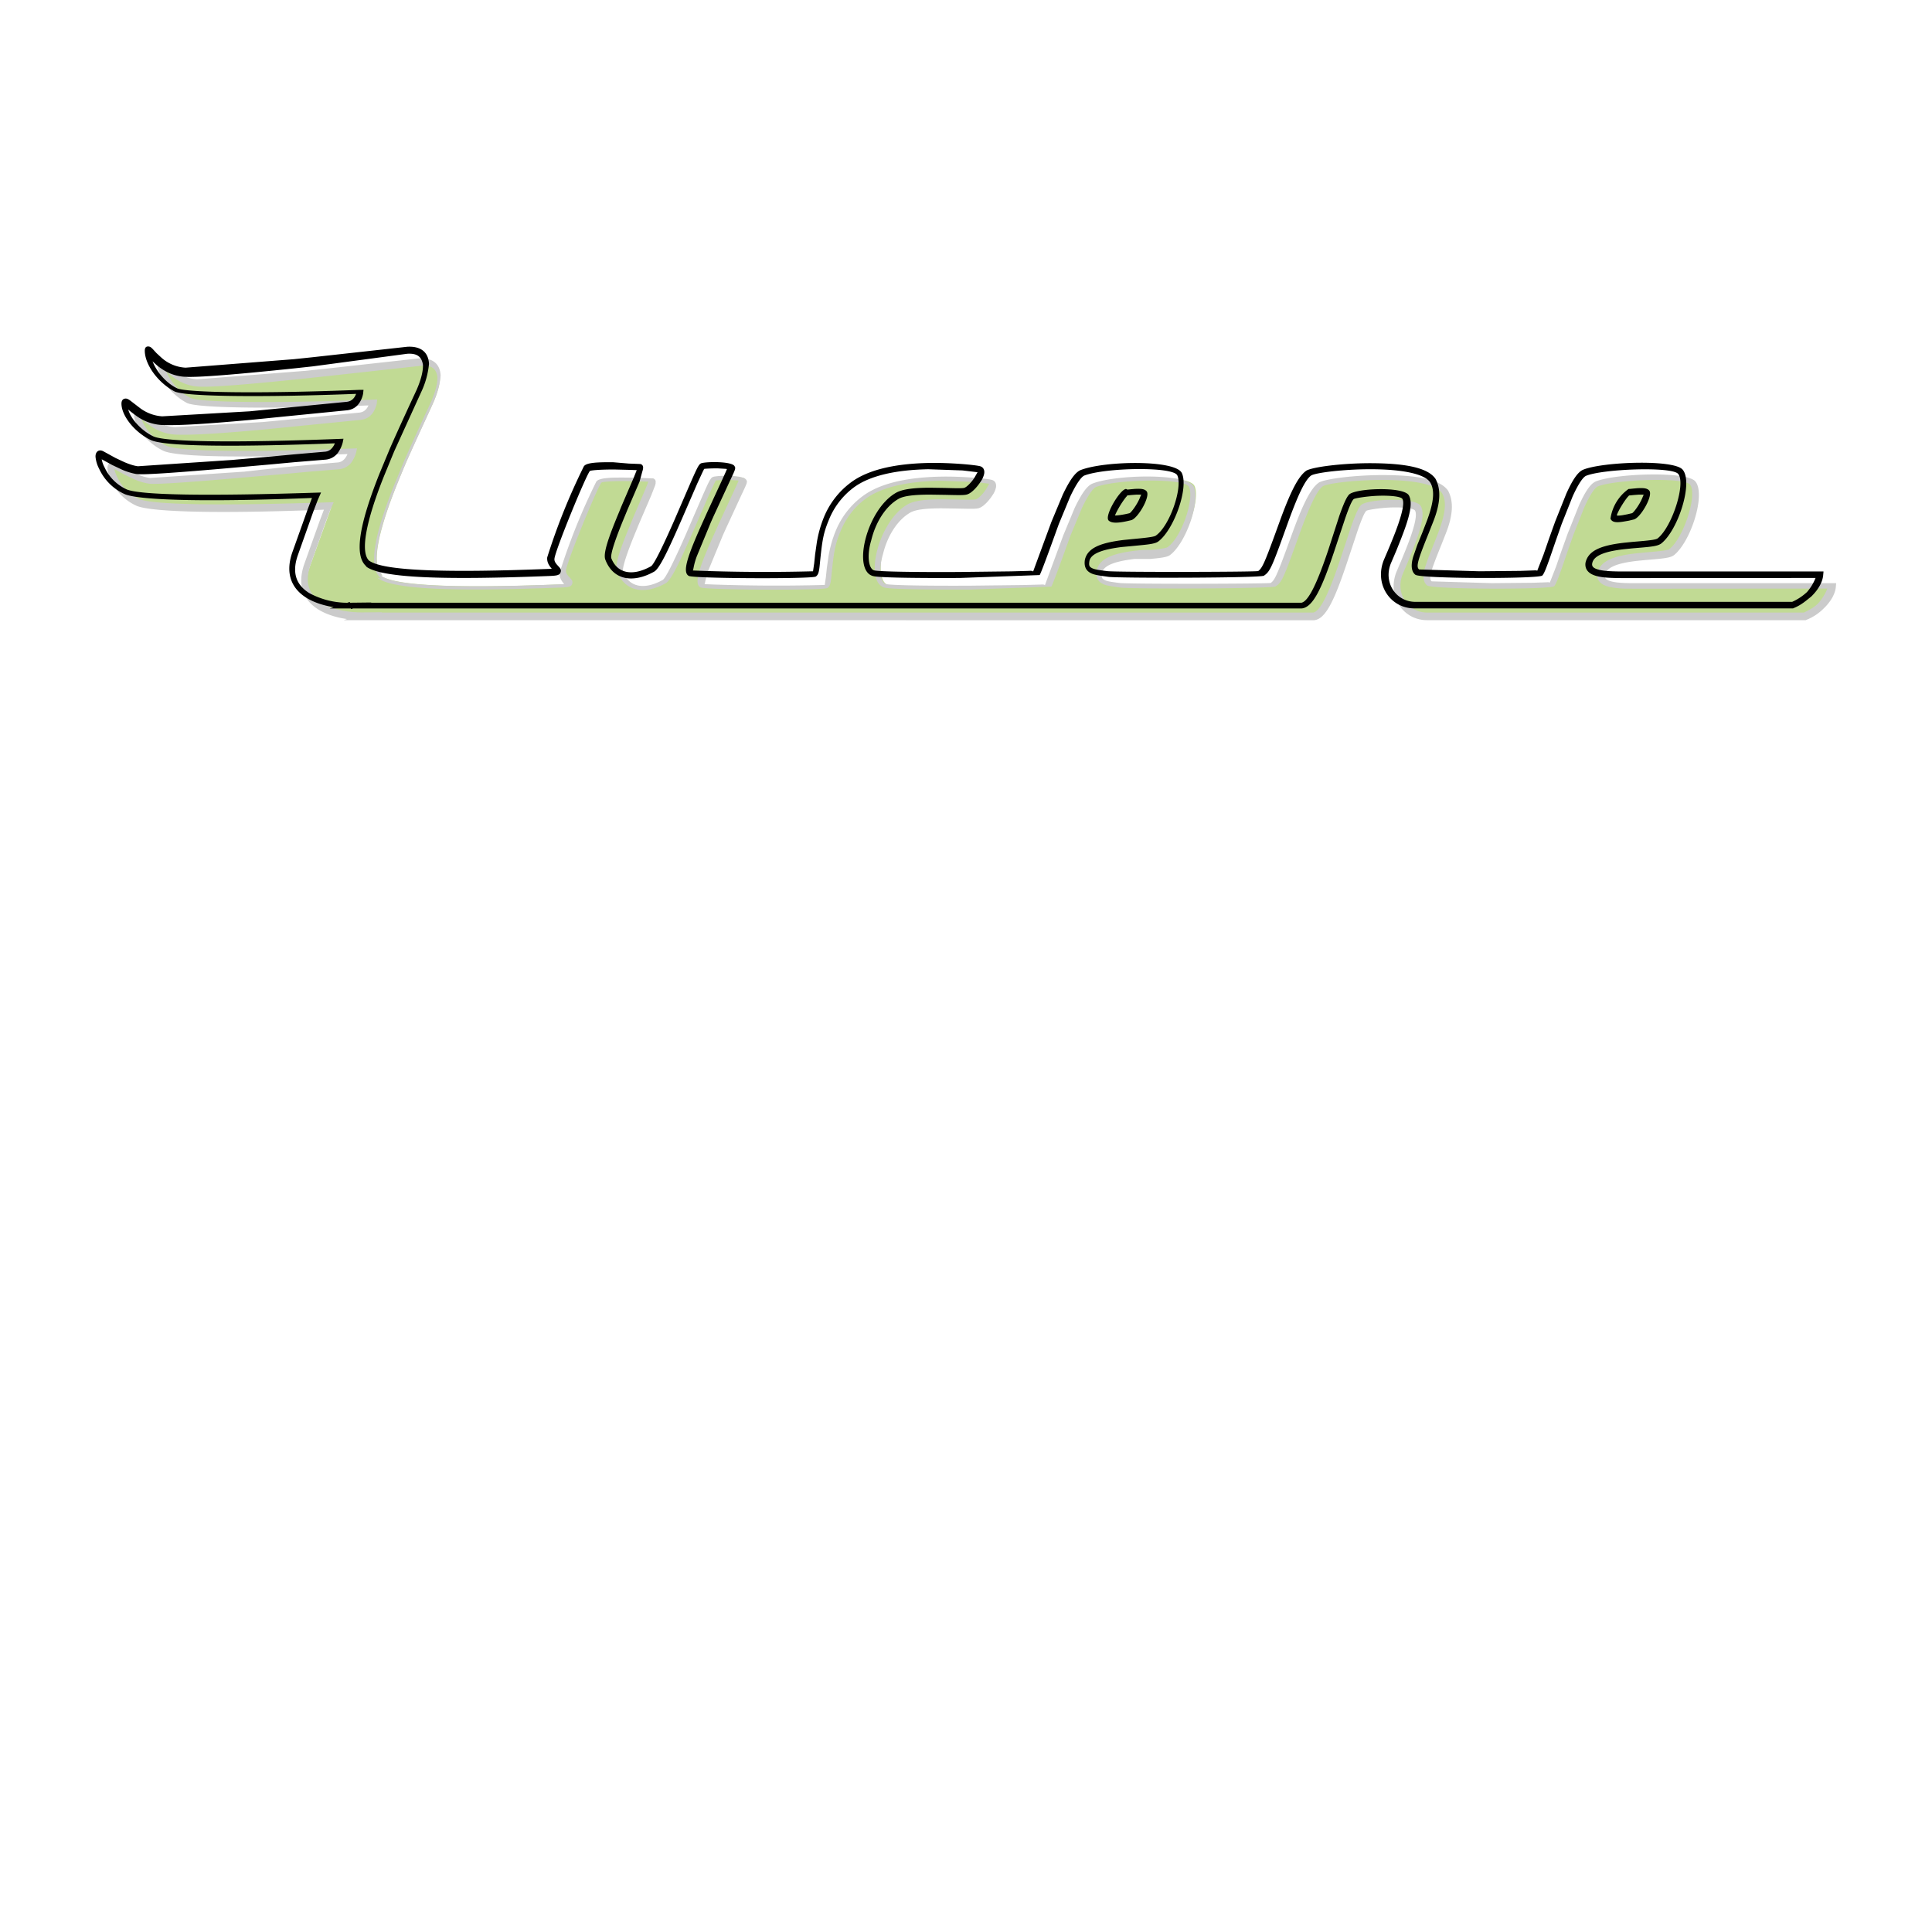 <svg xmlns="http://www.w3.org/2000/svg" viewBox="0 0 24.576 12.273" preserveAspectRatio="xMinYMin meet" height="1em" width="1em">
  <path d="M4.837 7.318c.218.173 1.438.15 2.305.115.235-.01.016-.052.028-.183s.4-1.078.458-1.137.632-.024.68-.024-.468 1.013-.4 1.164c.107.28.38.234.563.13.12-.067.587-1.295.634-1.307s.355-.02.37.015c.02.045-.635 1.28-.513 1.346a16.77 16.77 0 0 0 1.573.01c.08-.05-.044-.738.48-1.13.487-.364 1.573-.212 1.612-.2.083.024-.077.24-.16.276s-.677-.046-.87.064c-.385.22-.496.934-.296.985.148.038 2.046.02 2.062 0 .057-.07.378-1.2.6-1.28.232-.087 1.156-.143 1.232.02S15.1 6.855 14.9 7c-.107.076-.855.01-.894.282-.02.133.07.145.264.17a33.01 33.01 0 0 0 1.95-.008c.164-.114.38-1.132.613-1.276.126-.078 1.397-.2 1.574.102.194.32-.364 1.028-.198 1.16.056.045 1.537.036 1.56.013.068-.072.368-1.195.574-1.278.185-.075 1.106-.143 1.216-.012.123.146-.075.726-.265.88-.105.084-.855 0-.894.286-.018.13.2.142.364.145l2.575-.001s-.02.24-.352.387h-4.8c-.263 0-.472-.268-.346-.567s.3-.698.227-.8-.65-.05-.695-.001c-.134.143-.4 1.38-.642 1.38L4.64 7.86c-.334.003-.884-.133-.7-.65l.274-.757c-1.24.04-2.213.04-2.423-.042-.295-.114-.422-.534-.3-.47.098.055.3.178.453.194.206.024 2.115-.167 2.392-.185.15-.01.182-.2.182-.2-1.14.044-2.2.05-2.4-.037-.198-.095-.348-.293-.35-.425-.001-.108.173.2.474.202.504.022 2.04-.163 2.346-.185.16-.01.176-.186.176-.186-1.307.052-2.22.034-2.344-.024-.207-.097-.35-.326-.357-.472-.005-.1.128.23.477.247.405.022 2.704-.26 2.824-.266.338-.02.234.322.147.52-.173.393-.96 1.946-.644 2.197z" fill="#c1da94"/>
  <path d="M4.8 7.35c.194.154 1.016.175 2.333.124.103-.004.137-.01.147-.053.006-.023-.002-.04-.02-.06l-.03-.033c-.023-.027-.033-.05-.03-.074.01-.108.397-1.05.45-1.115.008-.01.138-.02.307-.02l.202.005.138.005c-.018 0-.033-.012-.038-.03l-.052.13-.155.36-.03.074c-.142.34-.203.527-.174.603.103.27.364.298.622.152.06-.034.155-.22.323-.604l.03-.068.194-.447.068-.147.02-.04c.01-.003.098-.008.176-.007l.1.006a.22.22 0 0 1 .032.006c-.01-.02-.01-.024-.01-.028a.44.44 0 0 1-.016.045l-.06.132-.186.402-.035.078c-.213.47-.284.677-.196.726.062.034 1.568.04 1.615.008.033-.022.042-.058.052-.163.03-.304.045-.388.113-.554s.17-.305.317-.415c.205-.153.54-.225.95-.233l.434.015.192.023-.04.07c-.037.058-.093.114-.124.127-.018.008-.074.008-.25.004l-.194-.003c-.207.001-.347.018-.43.065-.376.215-.562 1-.286 1.06.072.018.502.026 1.1.023l1.014-.037c.023-.03.226-.602.245-.652l.144-.346c.075-.158.14-.254.183-.27.268-.1 1.127-.115 1.18-.001.07.152-.093.64-.272.766-.018.013-.08.023-.2.035h-.103l-.1.01c-.302.036-.467.102-.5.254-.012.08.012.136.075.168.044.023.1.03.226.048.15.02 1.935.015 1.977-.015.08-.055.1-.103.3-.66.135-.374.225-.56.3-.614.06-.037.42-.08.746-.08.407-.001.703.058.77.17.06.1.043.252-.04.478l-.058.15-.034.084-.033.08-.052.15c-.03.1-.028.186.027.23.065.052 1.572.054 1.615.01.022-.023.047-.086.1-.235l.068-.198.078-.222.14-.353c.07-.153.13-.245.172-.262.216-.087 1.088-.12 1.17-.024.1.12-.076.673-.26.82-.018.015-.083.025-.224.037l-.095.008-.1.01c-.302.034-.467.1-.5.258-.01.085.043.14.14.166a1.08 1.08 0 0 0 .264.026c.055.001-.02.001 1.12 0l1.454-.001-.04-.045c-.001.012-.006.035-.02.066a.62.62 0 0 1-.1.158c-.043.05-.117.093-.198.13l.017-.004h-4.8c-.25 0-.416-.252-.307-.5l.033-.078.034-.08.04-.1c.128-.318.174-.502.116-.6-.074-.113-.684-.088-.76-.007-.034.037-.07.12-.122.266l-.143.432c-.142.423-.252.65-.34.667H4.613v.04l.014.04.003-.001.233-.083-.247.002c-.2.002-.4-.04-.523-.124-.163-.102-.22-.255-.146-.473l.198-.558.056-.147.044-.1-.063.002c-1.363.044-2.22.033-2.406-.04a.57.57 0 0 1-.285-.282c-.024-.05-.038-.094-.04-.12-.014.007-.022.006-.02.006l.156.085.118.056a.72.72 0 0 0 .194.058c.096.01.508-.018 1.212-.08l.5-.043.3-.028.4-.033a.22.22 0 0 0 .178-.116.39.39 0 0 0 .042-.1l.01-.05-.05.002c-1.293.05-2.217.04-2.37-.033-.178-.086-.324-.27-.325-.388 0 .003-.006.016-.027.018a1.51 1.51 0 0 0 .132.106.61.61 0 0 0 .326.12c.207.01.588-.015 1.125-.064l.3-.03.927-.092c.082-.006.142-.048.178-.114.023-.04.033-.08.036-.1l.005-.047-.047.002c-1.237.05-2.205.037-2.325-.02-.178-.084-.326-.3-.333-.436-.006.014-.023.024-.04.02.003.01.035.045.048.06.023.024.047.046.072.067.102.084.217.136.353.144.17.01.656-.03 1.4-.108l.23-.025 1.208-.133c.13-.008.184.04.2.14.004.085-.028.2-.082.323 0-.001-.25.537-.343.754l-.132.318c-.25.633-.327 1.04-.157 1.174zm.05-.065c-.125-.1-.05-.5.182-1.08l.13-.316.343-.753c.06-.136.094-.26.1-.36-.007-.146-.1-.228-.277-.217l-1.212.134-.23.024-1.377.108a.5.5 0 0 1-.305-.125l-.065-.06-.046-.05c-.022-.023-.032-.03-.05-.034C2 4.55 2 4.58 2 4.62c.008.177.175.4.38.507.14.065 1.1.078 2.363.028l-.04-.055a.18.18 0 0 1-.005.023.22.22 0 0 1-.021.054c-.024.043-.06.068-.112.072l-.93.092-.298.028-1.114.064a.53.53 0 0 1-.282-.105l-.126-.097c-.024-.017-.04-.025-.06-.024-.036.003-.05.03-.05.065.001.155.168.364.372.462.173.084 1.086.092 2.4.04l-.042-.048a.21.21 0 0 1-.006.025.27.27 0 0 1-.025.057c-.027.045-.063.072-.112.075l-.393.034-.3.028L3.102 6l-1.196.08a.66.66 0 0 1-.172-.052l-.112-.053-.153-.084c-.058-.033-.104.005-.102.068a.41.41 0 0 0 .047.155.65.65 0 0 0 .33.323c.202.078 1.054.1 2.44.044l-.04-.057-.02.05-.056.148-.2.56c-.086.255-.014.448.18.57.148.093.363.138.568.136v-.04l-.014-.04-.003.001-.226.08 12.334.001c.008 0 .016-.001.025-.003.134-.027.243-.253.4-.722l.143-.43c.047-.133.08-.212.104-.236.01-.012.164-.037.3-.043.17-.007.302.01.32.038.035.053-.01.233-.124.514l-.04.098-.034.08-.033.078c-.132.312.076.625.384.625h4.818l.008-.004a.64.64 0 0 0 .22-.145c.107-.102.15-.205.155-.277l.004-.045h-2.62c-.115-.002-.187-.008-.243-.023-.062-.017-.085-.04-.08-.075.014-.1.152-.157.416-.186l.1-.01.095-.008c.168-.014.23-.025.27-.055.215-.173.407-.777.27-.938-.112-.133-1.017-.1-1.263 0-.07.028-.137.13-.216.304l-.144.36-.08.223c.004-.013-.054.157-.068.197l-.08.205c-.006-.007-.022-.006-.043-.005l-.173.006-.52.005-.766-.023c-.042-.034-.018-.117.117-.45l.06-.152c.1-.25.1-.422.032-.55-.1-.148-.403-.2-.842-.2-.342.001-.712.046-.8.094-.1.068-.2.257-.344.656-.183.506-.215.583-.27.622-.018.012-1.795.016-1.92.001s-.167-.023-.198-.04-.037-.034-.03-.083c.014-.096.154-.152.417-.183h.2c.152-.014.213-.024.25-.05.2-.15.388-.68.3-.87-.08-.172-.977-.157-1.284-.04-.072.027-.144.133-.23.312l-.146.352-.232.63c-.01-.01-.03-.01-.057-.008l-.22.006-.673.008c-.57.003-1-.005-1.07-.02s-.1-.18-.04-.38c.055-.23.183-.436.348-.53.066-.038.197-.054.4-.054l.2.003c.207.005.25.005.284-.01.05-.02.115-.088.16-.158a.27.27 0 0 0 .045-.1c.008-.045-.008-.083-.05-.096-.064-.018-.385-.047-.65-.042-.425.008-.776.083-.998.25a1.04 1.04 0 0 0-.344.449 1.48 1.48 0 0 0-.089.322l-.02.14-.012.115-.015.102a23.03 23.03 0 0 1-1.53-.01c.006-.003.006-.015.01-.032a.89.89 0 0 1 .041-.147l.182-.44.035-.078.186-.402c.077-.167.1-.2.078-.227-.025-.06-.325-.062-.418-.04-.033.008-.052.046-.134.232l-.223.515c-.15.34-.253.546-.288.565-.22.124-.423.103-.504-.1-.017-.045.047-.24.173-.542l.03-.073.155-.36.046-.118c.005-.016.01-.03.01-.04s.001-.016 0-.024c-.004-.02-.02-.035-.043-.035-.007 0-.1-.004-.135-.005l-.204-.005c-.222-.002-.338.007-.372.05a8.05 8.05 0 0 0-.467 1.16c-.005.05.014.093.05.135l.03.033c.004-.02.008-.027.015-.03-.022.005-.046.007-.083.01-1.27.05-2.1.028-2.278-.106z" fill="#cbcbcb"/>
  <path d="M14.324 6.22c-.072 0-.277.336-.223.4.044.044.147.032.288-.003.085-.02.25-.306.196-.368-.026-.03-.07-.034-.15-.03l-.055.005-.038.004zm0 .083c.006 0 .014-.001.028-.002l.038-.004.052-.004c.046-.003.08.001.08.001-.008 0-.01.01-.014.018a.61.61 0 0 1-.044.092c-.038.066-.083.12-.095.124-.094.024-.2.036-.2.025.01.01.01.015.01.018.002-.007.006-.02.012-.033.013-.028.033-.066.056-.104a1.16 1.16 0 0 1 .068-.1c.01-.013.02-.023.026-.03zm6.392-.083a.56.56 0 0 0-.23.378c.022.05.08.052.178.035l.057-.01.062-.015c.085-.02.25-.306.196-.368-.026-.03-.07-.034-.15-.03l-.055.005-.038.004zm0 .083c.006 0 .014-.001.028-.002l.038-.004.052-.004c.046-.003.08.001.08.001-.008 0-.01.01-.014.018a.61.61 0 0 1-.044.092c-.038.066-.083.12-.095.124l-.06.014-.053.01a.41.41 0 0 1-.077.007c-.005-.006-.001-.018.005-.03a.84.84 0 0 1 .056-.103.99.99 0 0 1 .066-.096c.01-.012.018-.02.025-.027zm-16.064.9c.194.154 1.015.175 2.333.124.103-.004.137-.01.148-.053.006-.023-.002-.04-.02-.06l-.03-.033c-.023-.027-.033-.05-.03-.074.01-.108.397-1.05.45-1.115.008-.01.138-.02.307-.02l.2.005.138.005c-.018 0-.033-.012-.037-.03l-.052.13-.155.36-.03.074c-.142.34-.203.527-.174.603.103.27.363.298.622.152.06-.034.155-.22.323-.604l.03-.068.194-.447.068-.147.02-.04c.01-.003.097-.008.176-.007l.1.006.032.006c-.01-.02-.01-.024-.01-.028a.44.44 0 0 1-.016.045l-.06.133-.186.402-.035.078c-.213.47-.284.678-.196.726.062.034 1.568.04 1.615.008.033-.022.042-.058.052-.163.03-.304.045-.388.113-.554a.96.96 0 0 1 .317-.415c.205-.153.54-.225.95-.233l.434.015.192.023-.04.07c-.037.058-.093.114-.124.127-.018.008-.074.008-.25.003l-.194-.003c-.207.001-.347.018-.43.065-.376.215-.562 1-.286 1.06.072.018.502.026 1.1.023l1.014-.037c.023-.03.226-.602.245-.652l.143-.345c.075-.158.14-.254.183-.27.268-.1 1.127-.116 1.18-.001.07.152-.093.64-.273.766-.018.013-.08.023-.2.035l-.103.01-.1.01c-.302.036-.467.102-.5.254-.012.08.012.136.075.168.044.023.1.03.226.048.15.018 1.935.015 1.977-.015.08-.055.1-.103.3-.66.135-.374.225-.56.3-.614.06-.037.42-.08.746-.08.407-.001.703.058.77.17.06.1.043.252-.04.478l-.058.15-.034.084-.033.08-.052.15c-.03.1-.028.187.027.23.065.052 1.572.054 1.615.01.022-.023.047-.085.1-.235l.068-.198.078-.222.14-.352c.07-.153.13-.245.172-.262.216-.087 1.088-.12 1.17-.024.1.12-.076.673-.26.82-.018.015-.083.025-.224.037l-.095.008-.1.01c-.302.034-.467.1-.5.258-.01.085.043.14.14.166.065.018.142.024.264.026.055.001-.032.001 1.114 0l1.46-.001-.04-.045c-.001.012-.006.035-.02.066a.62.62 0 0 1-.1.158.69.69 0 0 1-.198.129l.017-.004h-4.8c-.25 0-.416-.252-.308-.5l.033-.077.034-.08.04-.1c.128-.318.174-.502.116-.6-.074-.114-.684-.088-.76-.007-.034.037-.07.12-.122.266L16.895 7c-.142.423-.252.65-.34.667H4.453v.04l.013.04h.003l.256-.083-.27.003a1.02 1.02 0 0 1-.523-.124c-.163-.102-.22-.255-.146-.473l.198-.558.056-.147.044-.1-.063.002c-1.364.044-2.22.033-2.406-.04a.57.57 0 0 1-.285-.282.34.34 0 0 1-.039-.121c-.014.007-.022.006-.02.006l.156.085.118.056a.81.81 0 0 0 .195.06c.096.01.508-.018 1.212-.08l.487-.043.3-.028.4-.033a.22.22 0 0 0 .178-.116.39.39 0 0 0 .042-.1l.01-.05-.05.002c-1.293.05-2.217.042-2.37-.033-.178-.086-.324-.27-.325-.388 0 .003-.006.016-.027.018a1.5 1.5 0 0 0 .132.106.61.61 0 0 0 .326.12c.207.01.588-.015 1.125-.064l.298-.03.927-.092c.082-.006.142-.048.178-.114.023-.04.033-.08.036-.1l.005-.047h-.047c-1.237.05-2.205.037-2.325-.02-.178-.084-.326-.3-.333-.436-.006.014-.023.024-.04.02a.32.32 0 0 0 .048.059c.023.024.047.046.072.067.102.084.217.136.353.144.17.01.656-.03 1.4-.108l.23-.025L5.18 4.5c.13-.008.184.04.2.14.004.085-.028.2-.082.323 0-.001-.25.537-.343.754l-.132.318c-.25.633-.327 1.04-.157 1.174zm.05-.065c-.125-.1-.05-.5.182-1.08l.13-.316.343-.753a1.07 1.07 0 0 0 .1-.36c-.007-.146-.1-.228-.277-.218l-1.212.134-.23.024-1.377.108a.5.5 0 0 1-.305-.125l-.065-.06-.046-.05c-.022-.023-.032-.03-.05-.034-.046-.006-.055.024-.053.065.008.177.175.4.38.507.14.065 1.1.078 2.363.028l-.043-.045c0 .004-.002.012-.005.023a.22.22 0 0 1-.021.054c-.024.043-.06.068-.112.072l-1.227.12-1.114.064a.53.53 0 0 1-.282-.105l-.126-.097c-.024-.017-.04-.025-.06-.024-.036.003-.05.03-.05.065.001.155.168.364.372.462.173.084 1.086.092 2.4.04l-.042-.048-.006.025a.27.27 0 0 1-.025.057c-.027.045-.063.072-.113.075l-.393.034-.3.028-.487.043-1.196.08c-.045-.005-.104-.023-.172-.052l-.113-.053-.153-.084c-.06-.033-.104.005-.102.068a.41.41 0 0 0 .047.155.65.65 0 0 0 .33.323c.202.078 1.054.1 2.44.044l-.04-.057-.02.05-.056.148-.2.56c-.086.255-.014.448.18.57.148.093.363.138.568.136V7.7l-.013-.04h-.01l-.248.08h12.354c.008 0 .016-.001.024-.002.134-.027.243-.252.4-.722l.143-.43c.047-.134.08-.212.104-.236.01-.012.164-.037.3-.043.17-.007.302.01.32.038.035.053-.01.233-.124.514l-.04.098-.034.08-.033.077c-.132.312.076.625.384.625h4.818l.008-.004c.1-.04.163-.1.22-.144.107-.102.15-.205.155-.277l.004-.045h-2.62c-.115-.002-.187-.008-.243-.023-.062-.017-.085-.04-.08-.075.014-.1.152-.157.416-.186l.1-.01.048-.004.047-.004c.168-.014.23-.024.27-.055.215-.173.407-.777.27-.938-.112-.133-1.017-.1-1.263 0-.07.028-.137.13-.216.304l-.143.358-.08.223c.005-.013-.054.157-.068.197l-.08.205c-.006-.007-.022-.006-.043-.005l-.173.006-.52.005-.766-.023c-.042-.034-.018-.117.117-.45l.06-.152c.1-.25.1-.422.032-.55-.1-.148-.403-.2-.842-.2-.342.001-.712.046-.8.094-.1.068-.2.257-.344.656-.183.506-.215.583-.27.622-.018.012-1.795.016-1.92.001s-.167-.023-.198-.04-.037-.034-.03-.083c.014-.096.154-.152.416-.184l.108-.01.103-.01c.152-.014.213-.024.25-.05.2-.15.388-.68.3-.87-.08-.172-.977-.157-1.284-.04-.072.027-.144.133-.23.312l-.146.35-.232.63c-.01-.01-.03-.01-.057-.008l-.22.006-.673.008c-.57.003-1-.005-1.07-.02s-.1-.18-.04-.38c.055-.23.183-.436.348-.53.066-.038.197-.054.4-.054l.2.003c.207.005.25.005.284-.01.05-.02.115-.088.16-.158a.27.27 0 0 0 .045-.1c.008-.045-.008-.083-.05-.096-.065-.018-.385-.047-.65-.042-.425.008-.776.083-.998.25a1.04 1.04 0 0 0-.344.449 1.48 1.48 0 0 0-.088.322l-.02.14-.012.115-.015.102a23.03 23.03 0 0 1-1.53-.01c.006-.003.006-.015.01-.032a.89.89 0 0 1 .041-.147l.182-.44.035-.078.186-.402c.077-.167.1-.2.078-.227-.025-.06-.326-.062-.418-.04-.033.008-.052.046-.134.232l-.223.515c-.15.34-.253.546-.288.565-.22.124-.423.103-.504-.1-.017-.045.047-.24.173-.542l.03-.073.155-.36L8.17 6a.24.24 0 0 0 .01-.039c.001-.008.001-.016 0-.024-.004-.02-.02-.035-.043-.035-.007 0-.1-.004-.135-.005L7.8 5.88c-.222-.002-.338.007-.372.05a8.05 8.05 0 0 0-.467 1.16c-.005.05.014.093.05.135l.03.033c.004-.02.01-.027.015-.03a.45.45 0 0 1-.083.009c-1.272.05-2.1.028-2.278-.106z"/>
</svg>
